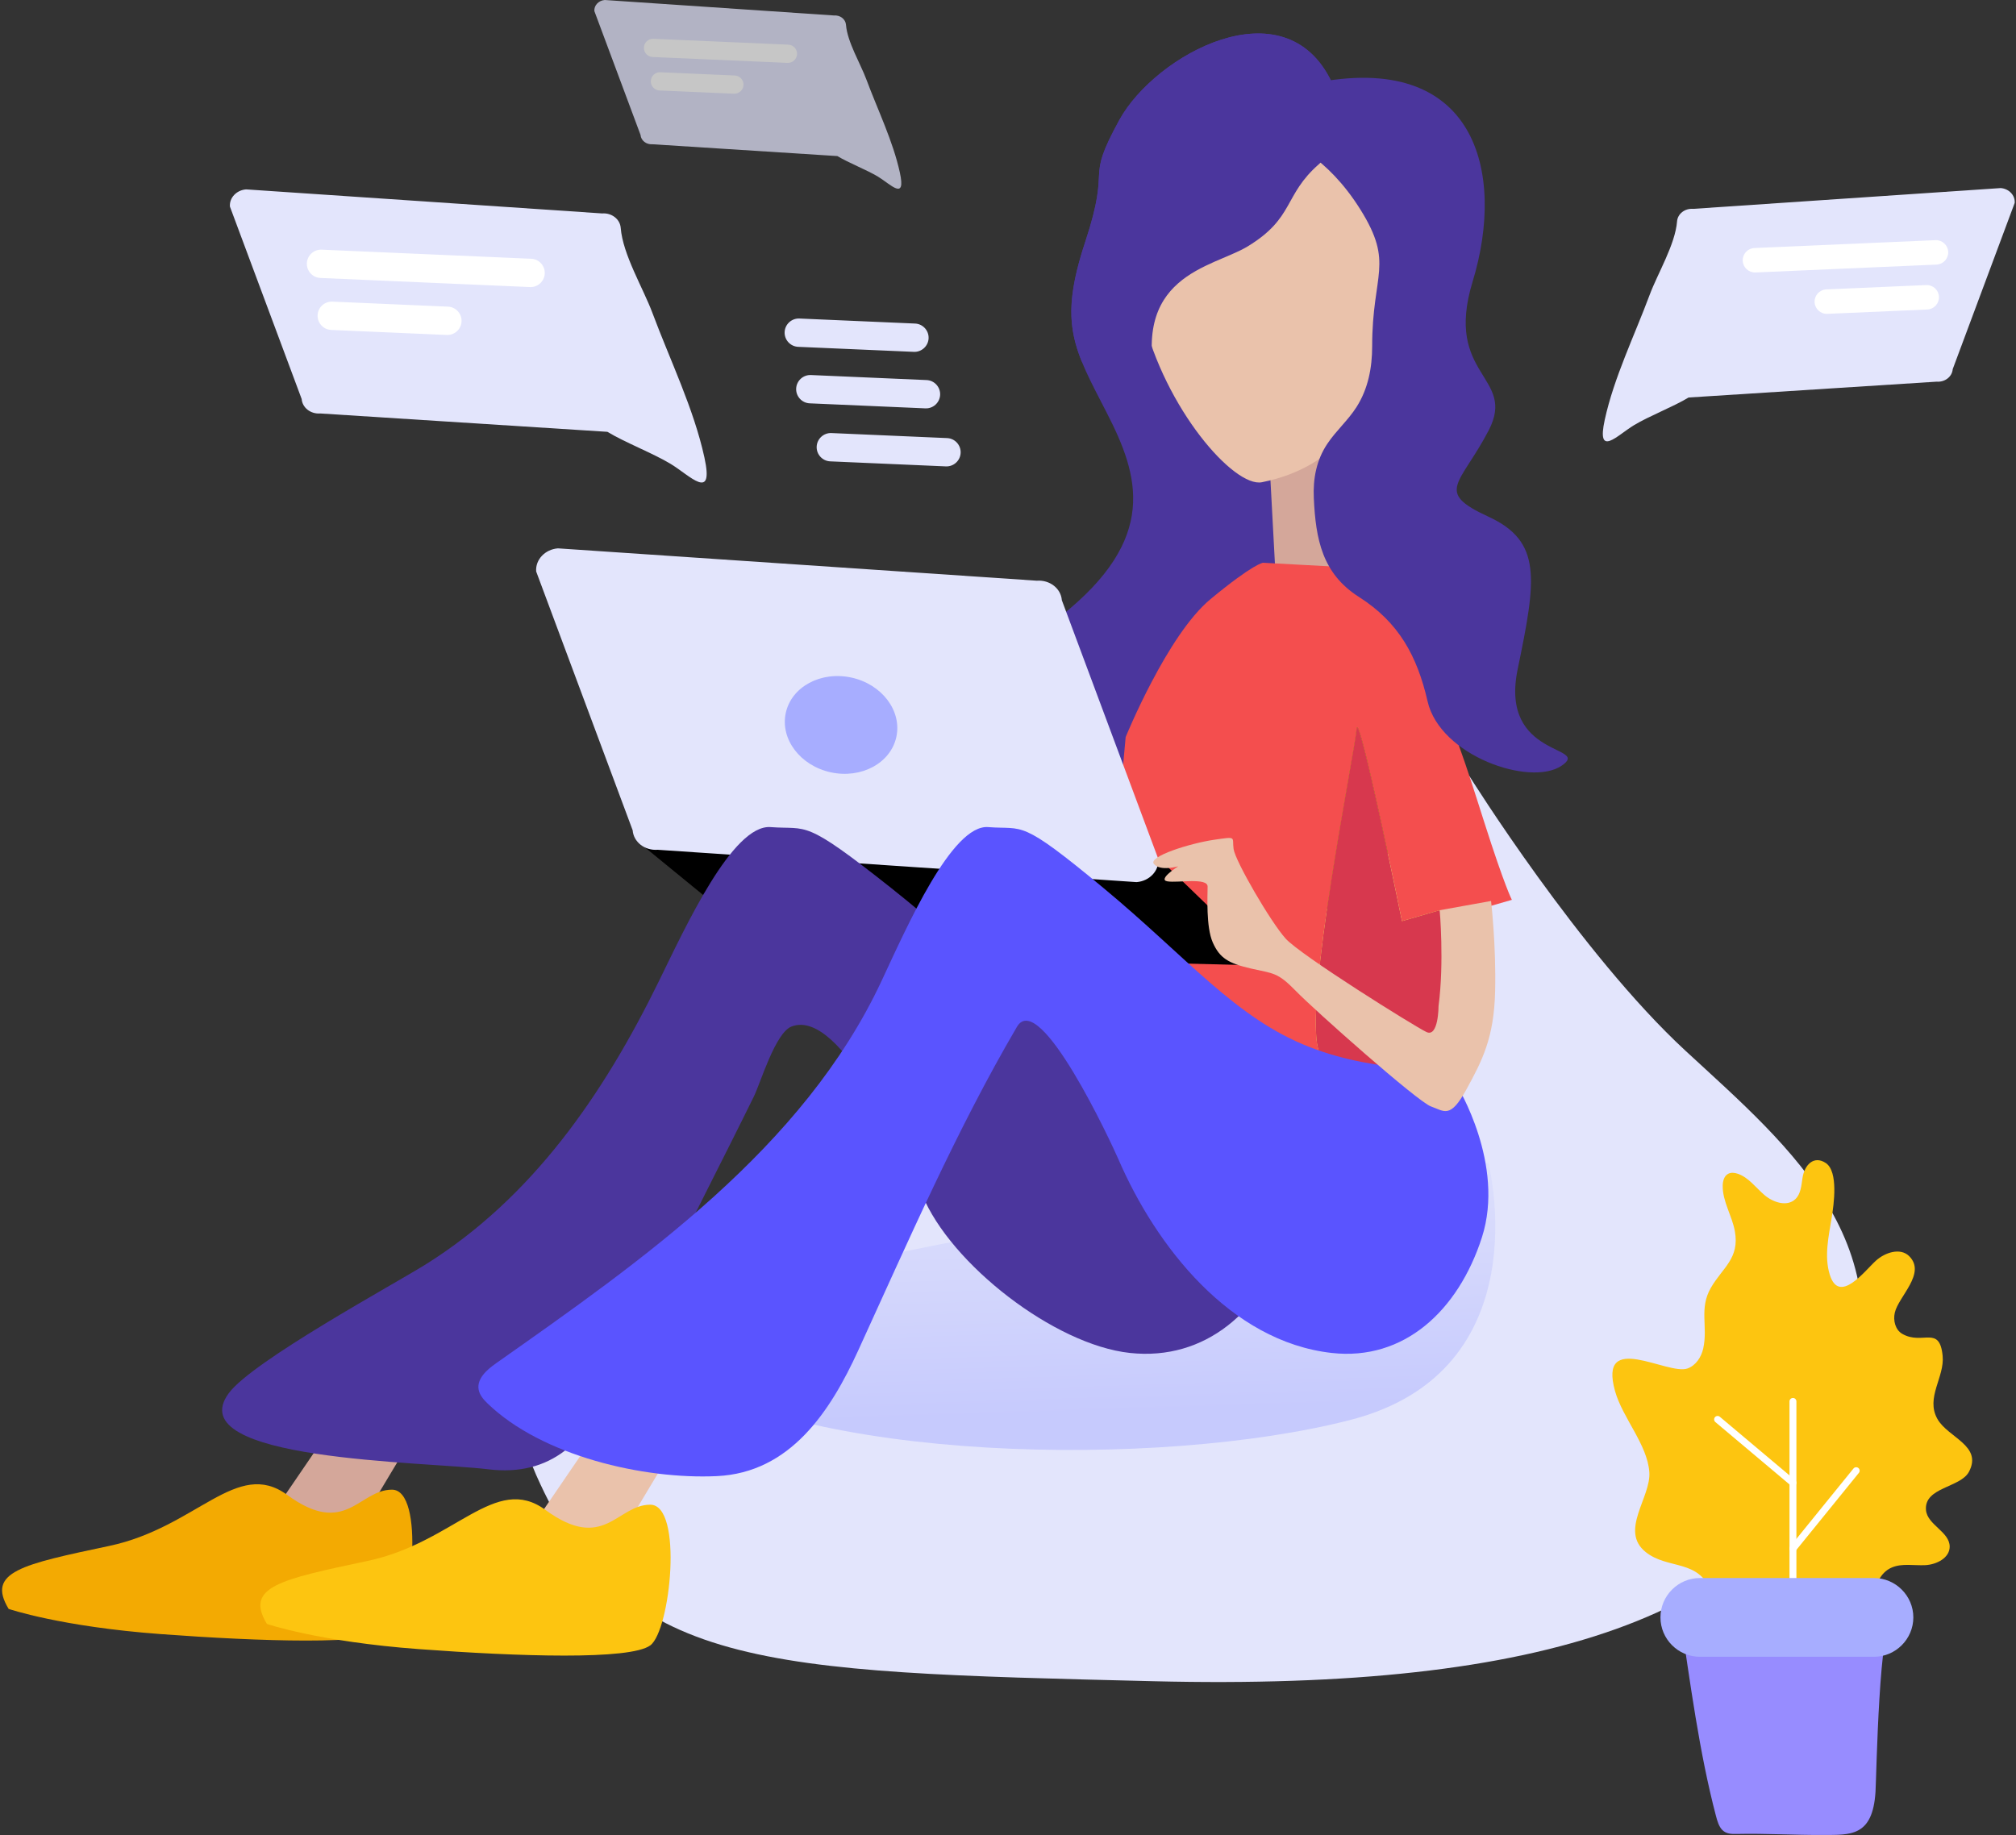 <svg width="491" height="447" viewBox="0 0 491 447" fill="none" xmlns="http://www.w3.org/2000/svg">
<rect x="0" y="0" width="491" height="447" fill="#333333" stroke="none"/>
<path d="M357.893 189.084C357.893 189.084 384.816 232.232 410.547 256.004C436.277 279.775 466.227 304.128 448.089 348.848C429.951 393.568 376.49 411.882 280.89 409.545C185.29 407.208 151.535 406.699 130.569 359.273C109.603 311.846 179.382 301.21 227.047 286.791C274.712 272.372 357.893 189.084 357.893 189.084Z" fill="#E3E5FC"/>
<path opacity="0.49" d="M362.489 283.279C362.489 283.279 375.602 333.893 328.852 345.907C282.101 357.926 194.867 356.156 162.027 332.772C129.186 309.388 362.489 283.279 362.489 283.279Z" fill="url(#paint0_linear_20_609)"/>
<path d="M411.828 402.232C416.457 399.382 418.664 393.136 416.853 388.012C413.89 379.636 406.231 382.46 400.786 378.06C394.374 372.881 402.128 364.735 401.7 358.62C401.232 351.893 395.176 345.395 393.352 338.892C389.168 323.947 406.159 335.101 411.004 333.358C413.03 332.629 414.359 330.593 414.827 328.486C416.016 323.114 413.755 318.773 416.696 313.689C419.537 308.78 423.734 306.565 422.523 299.9C421.838 296.127 419.51 292.668 419.569 288.832C419.587 287.733 419.897 286.499 420.857 285.963C421.586 285.554 422.496 285.666 423.284 285.941C425.9 286.859 427.62 289.3 429.728 291.106C431.835 292.912 435.221 294.028 437.243 292.128C438.59 290.863 438.72 288.818 438.995 286.99C439.486 283.694 441.8 281.406 444.673 283.311C447.803 285.387 446.605 293.56 446.132 296.492C445.385 301.139 444.25 305.966 445.632 310.469C447.915 317.917 454.157 309.573 456.877 307.105C459.106 305.083 462.83 303.872 464.969 305.984C469.228 310.185 462.379 315.801 461.479 319.781C461.046 321.677 461.605 323.947 463.289 324.919C468.22 327.774 472.385 322.686 473.133 330.283C473.646 335.488 468.936 340.45 471.858 345.656C474.411 350.204 482.909 352.136 479.549 358.517C477.487 362.434 468.607 362.259 469.075 367.834C469.382 371.468 474.844 373.116 474.848 376.763C474.853 379.51 471.656 381.131 468.913 381.271C466.171 381.41 463.28 380.771 460.754 381.843C457.885 383.058 456.224 386.584 457.111 389.574C457.885 392.173 460.303 394.537 459.542 397.14C458.628 400.269 454.292 400.382 451.072 399.882C437.914 397.824 423.824 396.451 411.828 402.232Z" fill="#FDC510"/>
<path d="M436.676 400.936C436.207 400.936 435.833 400.557 435.833 400.093V341.387C435.833 340.923 436.212 340.545 436.676 340.545C437.144 340.545 437.518 340.923 437.518 341.387V400.089C437.518 400.557 437.144 400.936 436.676 400.936Z" fill="white"/>
<path d="M436.676 378.087C436.487 378.087 436.302 378.024 436.144 377.898C435.784 377.605 435.726 377.074 436.023 376.709L451.419 357.729C451.716 357.364 452.247 357.314 452.608 357.607C452.968 357.9 453.026 358.431 452.729 358.796L437.333 377.776C437.162 377.979 436.923 378.087 436.676 378.087Z" fill="white"/>
<path d="M436.676 362.056C436.482 362.056 436.288 361.993 436.131 361.858L417.781 346.417C417.425 346.115 417.38 345.584 417.677 345.228C417.979 344.872 418.51 344.827 418.866 345.125L437.216 360.566C437.572 360.867 437.617 361.399 437.32 361.754C437.153 361.957 436.914 362.056 436.676 362.056Z" fill="white"/>
<path d="M409.261 394.005C411.675 410.05 413.85 426.833 417.912 442.314C418.249 443.602 418.646 444.953 419.465 445.782C420.433 446.759 421.748 446.777 422.96 446.75C429.966 446.588 436.987 447.038 443.993 446.997C450.617 446.961 456.089 447.497 456.782 436.496C457.021 432.682 457.624 394.001 461.141 394.001C461.128 394.005 409.261 394.005 409.261 394.005Z" fill="#978CFF"/>
<path d="M456.404 403.592H413.999C408.726 403.592 404.407 399.278 404.407 394.001C404.407 388.728 408.721 384.409 413.999 384.409H456.404C461.677 384.409 465.996 388.723 465.996 394.001C465.996 399.278 461.677 403.592 456.404 403.592Z" fill="#A7ADFF"/>
<path d="M324.357 20.03C324.357 20.03 329.914 32.377 321.232 39.978C312.55 47.579 300.747 41.563 289.292 48.525C277.836 55.487 279.07 63.736 284.325 82.104C290.575 103.953 297.402 103.3 303.539 104.881C309.677 106.466 311.51 123.564 312.203 131.48C312.897 139.397 313.937 144.778 292.065 155.545C270.194 166.312 282.127 182.779 284.32 204.124C286.747 227.733 258.734 241.351 253.875 247.052C249.016 252.753 237.556 253.703 231.306 241.67C225.055 229.638 256.815 220.781 254.042 201.467C251.263 182.153 234.305 169.158 258.261 150.159C282.217 131.161 277.484 115.967 269.501 100.454C261.517 84.941 257.698 78.925 264.291 58.977C270.883 39.028 263.944 45.044 272.621 29.211C281.308 13.383 312.901 -4.035 324.357 20.03Z" fill="#4B369D"/>
<path d="M309.249 113.743L310.992 146.251L336.439 156.063C336.439 156.063 321.137 133.674 323.731 113.738C326.325 93.808 309.249 113.743 309.249 113.743Z" fill="#D4A79A"/>
<path d="M368.221 219.2C368.221 219.2 366.533 216.107 361.471 200.22C356.41 184.333 354.582 178.425 347.552 163.052C340.523 147.678 325.897 138.073 325.897 138.073L307.619 137.087C307.619 137.087 305.368 137.226 294.826 145.944C284.28 154.662 274.157 179.551 274.157 179.551L269.658 229.044L301.297 252.383L323.659 260.444C322.583 259.007 321.714 257.485 321.173 255.873C317.427 244.737 329.981 183.063 330.405 177.578C330.828 172.094 341.451 224.401 341.451 224.401L350.65 221.731L356.964 241.846L360.913 221.308L368.221 219.2Z" fill="#F44E4E"/>
<path d="M358.238 245.917L356.959 241.846L354.919 252.455L358.238 245.917Z" fill="url(#paint1_linear_20_609)"/>
<path d="M341.441 224.401C341.441 224.401 330.818 172.094 330.395 177.578C329.971 183.063 317.417 244.737 321.163 255.873C321.704 257.485 322.573 259.007 323.649 260.444L346.655 268.734L354.918 252.451L356.958 241.842L350.645 221.726L341.441 224.401Z" fill="#FDC510"/>
<path d="M341.441 224.401C341.441 224.401 330.818 172.094 330.395 177.578C329.971 183.063 317.417 244.737 321.163 255.873C321.704 257.485 322.573 259.007 323.649 260.444L346.655 268.734L354.918 252.451L356.958 241.842L350.645 221.726L341.441 224.401Z" fill="#D7384E"/>
<path d="M155.006 204.732L284.181 210.964L309.249 235.245L188.594 232.205L155.006 204.732Z" fill="black"/>
<path d="M276.813 214.882L160.193 207.006C157.041 207.249 154.307 205.128 154.087 202.26L130.585 139.208C130.364 136.344 132.737 133.822 135.885 133.579L252.505 141.459C255.658 141.216 258.391 143.337 258.612 146.206L282.113 209.257C282.338 212.117 279.961 214.639 276.813 214.882Z" fill="#E3E5FC"/>
<path d="M218.307 179.521C219.693 173.147 214.788 166.669 207.351 165.052C199.914 163.436 192.762 167.293 191.377 173.668C189.991 180.042 194.897 186.52 202.333 188.137C209.77 189.753 216.922 185.896 218.307 179.521Z" fill="#A7ADFF"/>
<path d="M101.865 316.696L68.889 364.991L83.902 377.677L115.315 325.243C115.315 325.238 108.115 317.137 101.865 316.696Z" fill="#D4A79A"/>
<path d="M2.104 391.929C2.104 391.929 14.789 396.261 39.096 398.062C63.404 399.868 90.535 400.768 95.466 397.161C100.397 393.554 103.567 362.884 95.466 362.884C87.365 362.884 84.213 374.61 69.924 364.145C57.685 355.179 47.904 372.084 26.591 376.591C5.278 381.099 -3.354 382.909 2.104 391.929Z" fill="#F3AA02"/>
<path d="M307.128 264.474C304.215 258.994 288.445 262.083 269.546 255.054C250.642 248.024 238.434 233.259 216.959 216.246C195.484 199.234 196.952 202.183 187.685 201.481C178.417 200.778 166.943 225.806 160.468 239.027C146.837 266.865 129.586 291.74 103.815 307.924C95.984 312.841 61.482 331.547 55.718 339.382C43.578 355.873 103.266 356.012 118.873 357.917C134.323 359.799 142.987 351.023 149.237 337.153C156.37 321.334 164.174 305.853 171.969 290.371C175.869 282.626 179.786 274.885 183.609 267.099C185.257 263.745 188.824 251.568 192.8 250.051C205.03 245.395 221.174 282.675 224.605 291.051C231.517 307.924 256.82 327.611 275.206 329.579C293.592 331.547 307.421 319.317 313.451 301.458C319.485 283.599 307.128 264.474 307.128 264.474Z" fill="#4B369D"/>
<path d="M164.768 320.357L131.792 368.652L146.805 381.338L178.219 328.904C178.214 328.899 171.018 320.798 164.768 320.357Z" fill="#EAC2AB"/>
<path d="M65.007 395.59C65.007 395.59 77.692 399.922 101.999 401.723C126.307 403.529 153.438 404.429 158.369 400.822C163.3 397.215 166.47 366.545 158.369 366.545C150.268 366.545 147.116 378.271 132.827 367.806C120.588 358.84 110.807 375.745 89.495 380.252C68.181 384.76 59.545 386.57 65.007 395.59Z" fill="#FDC510"/>
<path d="M354.86 264.474C352.077 258.994 337.001 262.083 318.935 255.054C300.868 248.024 289.196 233.259 268.667 216.246C248.138 199.234 249.542 202.183 240.685 201.481C231.827 200.778 220.858 225.806 214.671 239.027C195.636 279.694 156.464 306.987 120.813 332.097C118.598 333.655 116.112 335.821 116.571 338.491C116.806 339.851 117.778 340.95 118.773 341.909C131.999 354.675 156.775 360.416 174.58 359.583C192.507 358.746 202.238 343.786 209.01 328.994C221.124 302.529 232.958 275.259 247.674 250.141C253.203 240.711 270.828 278.78 272.359 282.324C281.487 303.489 299.608 326.81 324.352 329.579C341.927 331.547 355.144 319.317 360.912 301.458C366.672 283.599 354.86 264.474 354.86 264.474Z" fill="#5A54FF"/>
<path d="M286.512 44.544C286.512 44.544 272.922 54.568 278.33 77.084C283.738 99.599 300.557 118.827 307.343 117.471C326.107 113.725 332.686 100.463 339.193 89.084C347.173 75.129 331.331 41.086 331.331 41.086L316.367 33.017L286.512 44.544Z" fill="#EAC2AB"/>
<path d="M313.596 34.597C313.596 34.597 323.039 37.763 331.338 51.06C339.637 64.358 334.193 66.528 334.193 84.356C334.193 89.566 333.216 94.7 330.392 99.14C328.343 102.364 325.421 104.904 323.3 108.065C320.62 112.054 319.765 116.557 319.981 121.317C320.436 131.382 322.043 139.739 330.982 145.422C340.646 151.564 345.153 159.769 347.693 170.855C350.732 184.13 372.617 191.642 380.255 186.576C387.892 181.51 365.111 184.891 369.627 163.047C374.139 141.198 375.688 131.926 362.494 125.856C349.3 119.786 355.605 118.183 362.548 104.886C369.492 91.588 351.593 91.75 358.658 68.604C366.813 41.888 359.423 12.113 319.495 20.345C279.566 28.577 313.596 34.597 313.596 34.597Z" fill="#4B369D"/>
<path d="M303.874 60.022C315.329 53.055 312.555 47.575 321.237 39.978C329.915 32.377 324.362 20.03 324.362 20.03C312.907 -4.035 281.313 13.379 272.631 29.212C263.949 45.044 270.898 39.028 264.301 58.977C259.753 72.725 260.158 79.857 263.463 88.044L282.137 95.605C274.577 66.92 295.255 65.258 303.874 60.022Z" fill="#4B369D"/>
<path d="M350.362 245.07C350.362 245.07 350.362 252.802 347.408 251.397C344.454 249.992 316.755 232.696 313.099 228.621C309.442 224.541 300.864 209.78 300.445 206.826C300.022 203.872 301.431 203.732 295.663 204.574C289.899 205.416 279.493 208.654 281.042 210.478C282.586 212.306 286.945 211.041 286.945 211.041C286.945 211.041 281.839 214.274 284.32 214.697C286.801 215.12 294.114 213.711 294.114 215.962C294.114 218.214 293.691 225.806 295.379 229.602C297.068 233.398 299.175 234.664 304.66 235.929C310.145 237.194 311.113 236.771 315.621 241.414C320.128 246.056 345.296 268.41 348.529 269.535C351.762 270.661 353.167 272.629 357.107 265.456C361.048 258.282 363.857 252.802 364.137 241.553C364.416 230.305 363.15 219.479 363.15 219.479L350.636 221.731C350.645 221.731 351.767 234.385 350.362 245.07Z" fill="#EAC2AB"/>
<path d="M390.844 102.238C393.087 91.962 398.094 81.717 401.768 71.851C403.723 66.609 408.014 59.539 408.451 53.924C408.595 52.082 410.351 50.718 412.373 50.876L487.277 45.814C489.299 45.972 490.826 47.588 490.681 49.43L475.587 89.926C475.443 91.768 473.687 93.132 471.665 92.975L411.256 96.834C407.555 99.081 401.683 101.328 397.977 103.566C393.866 106.047 388.786 111.667 390.844 102.238Z" fill="#E3E5FC"/>
<path d="M445.052 76.453L469.391 75.395C471.03 75.323 472.309 73.927 472.237 72.288C472.165 70.649 470.769 69.37 469.13 69.442L444.791 70.5C443.152 70.572 441.873 71.968 441.945 73.607C442.017 75.242 443.413 76.521 445.052 76.453Z" fill="white"/>
<path d="M427.548 66.371L471.642 64.457C473.282 64.385 474.56 62.989 474.488 61.35C474.416 59.711 473.02 58.432 471.381 58.504L427.287 60.418C425.648 60.49 424.369 61.886 424.441 63.525C424.513 65.159 425.909 66.443 427.548 66.371Z" fill="white"/>
<path d="M171.563 111.442C168.97 99.545 163.174 87.688 158.914 76.268C156.654 70.203 151.682 62.021 151.178 55.518C151.011 53.388 148.981 51.808 146.639 51.992L59.937 46.134C57.595 46.314 55.83 48.187 55.997 50.317L73.469 97.194C73.635 99.324 75.666 100.905 78.008 100.72L147.931 105.192C152.218 107.79 159.009 110.397 163.305 112.986C168.064 115.855 173.946 122.362 171.563 111.442Z" fill="#E3E5FC"/>
<path d="M108.817 81.596L80.646 80.371C78.75 80.29 77.269 78.669 77.35 76.773C77.431 74.877 79.052 73.395 80.948 73.477L109.119 74.701C111.015 74.782 112.496 76.404 112.415 78.299C112.33 80.195 110.713 81.677 108.817 81.596Z" fill="white"/>
<path d="M129.077 69.928L78.035 67.713C76.139 67.632 74.658 66.01 74.739 64.115C74.82 62.219 76.441 60.737 78.337 60.819L129.379 63.034C131.275 63.115 132.757 64.736 132.675 66.632C132.59 68.528 130.973 70.009 129.077 69.928Z" fill="white"/>
<g opacity="0.72">
<path d="M219.165 42.045C217.494 34.385 213.761 26.753 211.023 19.399C209.569 15.495 206.367 10.226 206.043 6.039C205.935 4.665 204.629 3.652 203.12 3.769L147.296 0C145.787 0.117 144.653 1.324 144.756 2.693L156.005 32.872C156.113 34.246 157.419 35.259 158.927 35.142L203.949 38.019C206.709 39.694 211.082 41.37 213.847 43.036C216.913 44.887 220.696 49.074 219.165 42.045Z" fill="#E3E5FC"/>
<path d="M178.764 22.826L160.626 22.038C159.405 21.984 158.451 20.944 158.505 19.723C158.559 18.503 159.599 17.548 160.819 17.602L178.958 18.39C180.178 18.445 181.133 19.485 181.078 20.705C181.024 21.925 179.984 22.88 178.764 22.826Z" fill="white"/>
<path d="M191.81 15.315L158.946 13.887C157.726 13.833 156.771 12.793 156.825 11.573C156.879 10.353 157.92 9.398 159.14 9.452L192.003 10.879C193.224 10.933 194.178 11.974 194.124 13.194C194.07 14.414 193.03 15.369 191.81 15.315Z" fill="white"/>
</g>
<path d="M222.564 85.711L194.393 84.487C192.497 84.406 191.016 82.784 191.097 80.889C191.178 78.993 192.799 77.511 194.695 77.592L222.866 78.817C224.762 78.898 226.243 80.519 226.162 82.415C226.077 84.311 224.456 85.792 222.564 85.711Z" fill="#E3E5FC"/>
<path d="M225.373 99.477L197.202 98.252C195.306 98.171 193.825 96.55 193.906 94.654C193.987 92.759 195.608 91.277 197.504 91.358L225.675 92.583C227.571 92.664 229.052 94.285 228.971 96.181C228.886 98.077 227.269 99.563 225.373 99.477Z" fill="#E3E5FC"/>
<path d="M230.369 113.612L202.198 112.387C200.302 112.306 198.821 110.685 198.902 108.79C198.983 106.894 200.604 105.412 202.5 105.493L230.671 106.718C232.567 106.799 234.048 108.42 233.967 110.316C233.886 112.212 232.265 113.693 230.369 113.612Z" fill="#E3E5FC"/>
<defs>
<linearGradient id="paint0_linear_20_609" x1="378.85" y1="341.449" x2="376.483" y2="267.712" gradientUnits="userSpaceOnUse">
<stop stop-color="#A7ADFF"/>
<stop offset="1" stop-color="#E3E5FC"/>
</linearGradient>
<linearGradient id="paint1_linear_20_609" x1="371.98" y1="202.228" x2="314.917" y2="182.05" gradientUnits="userSpaceOnUse">
<stop stop-color="#A7ADFF"/>
<stop offset="1" stop-color="#E3E5FC"/>
</linearGradient>
</defs>
</svg>
